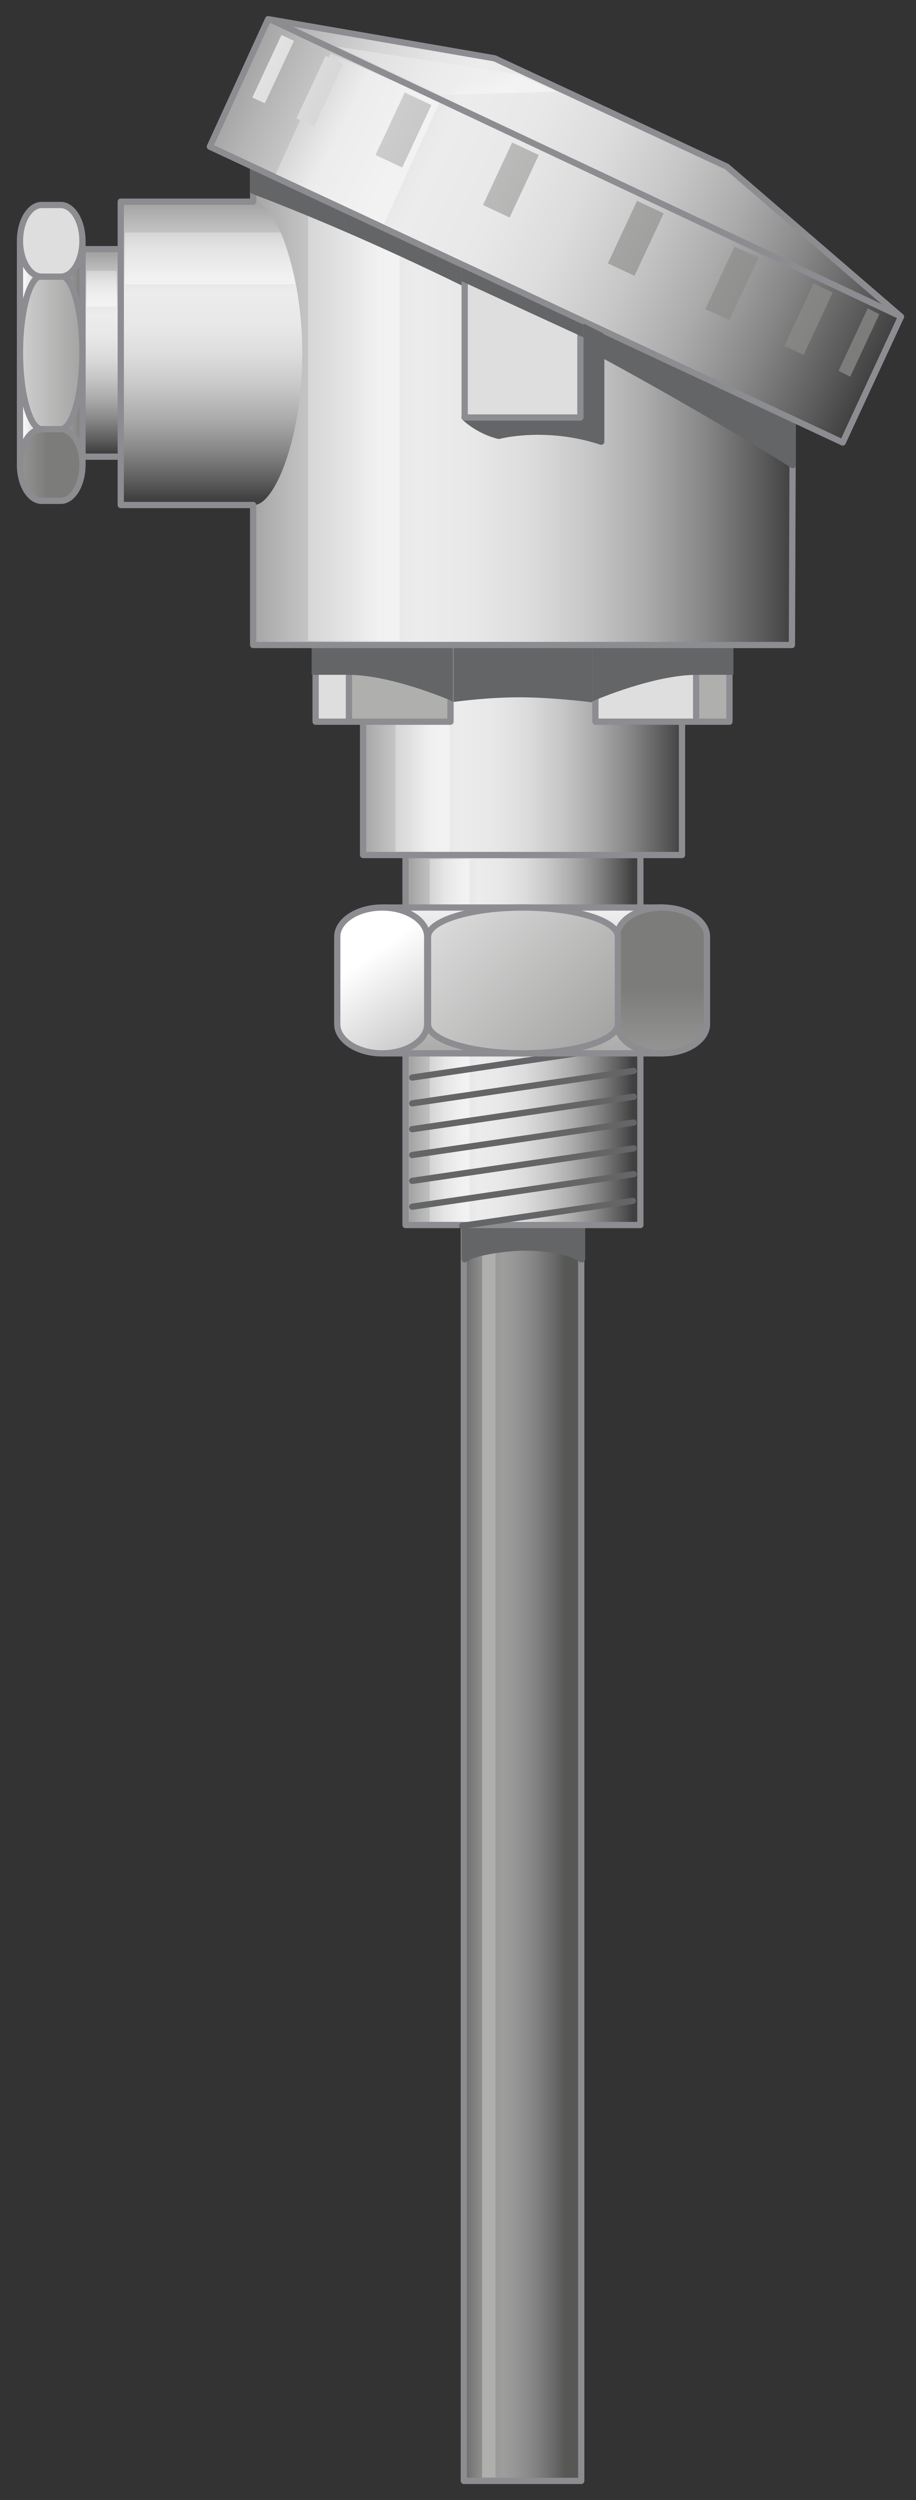 <?xml version="1.0" encoding="utf-8"?>

<!-- Copyright 2016 Siemens AG -->

<!-- Generator: Adobe Illustrator 16.0.4, SVG Export Plug-In . SVG Version: 6.00 Build 0)  -->
<!DOCTYPE svg PUBLIC "-//W3C//DTD SVG 1.1//EN" "http://www.w3.org/Graphics/SVG/1.1/DTD/svg11.dtd">
<svg version="1.1" id="Temerature_Sensor_Vertical" xmlns="http://www.w3.org/2000/svg" xmlns:xlink="http://www.w3.org/1999/xlink"
	 x="0px" y="0px" width="110px" height="300px" viewBox="0 0 110 300" enable-background="new 0 0 110 300" xml:space="preserve">
<rect x="0" y="0" width="110" height="300" fill="#333333" stroke="none"/>
<g id="Sensor_Pipe__x2B__Connection">
	<g id="Rod_1_">
		<linearGradient id="Shape_7_" gradientUnits="userSpaceOnUse" x1="54.971" y1="222.348" x2="67.879" y2="222.348">
			<stop  offset="0" style="stop-color:#575756"/>
			<stop  offset="1.586480e-02" style="stop-color:#5D5C5C"/>
			<stop  offset="0.117" style="stop-color:#797878"/>
			<stop  offset="0.218" style="stop-color:#8D8D8C"/>
			<stop  offset="0.319" style="stop-color:#999998"/>
			<stop  offset="0.418" style="stop-color:#9D9D9C"/>
			<stop  offset="0.54" style="stop-color:#979696"/>
			<stop  offset="0.712" style="stop-color:#848484"/>
			<stop  offset="0.913" style="stop-color:#676666"/>
			<stop  offset="1" style="stop-color:#575756"/>
		</linearGradient>
		
			<rect id="Shape_28_" x="55.7" y="147" fill="url(#Shape_7_)" stroke="#8C8C91" stroke-width="0.75" stroke-linecap="round" stroke-linejoin="round" stroke-miterlimit="10" width="14.1" height="150.7"/>
		<rect id="Reflection_9_" x="57.9" y="147.5" fill="#AFAFAE" width="1.6" height="149.8"/>
	</g>
	
		<path id="Shadow_5_" fill="#646567" stroke="#646567" stroke-width="0.75" stroke-linecap="round" stroke-linejoin="round" stroke-miterlimit="10" d="
		M69.8,151.1c-1.9-1.3-5.6-1.4-7-1.4c-1.2,0-5.7,0.4-7,1.4V147h14.1V151.1z"/>
	<g id="Sleeve">
		<linearGradient id="Shape_8_" gradientUnits="userSpaceOnUse" x1="49.363" y1="124.793" x2="76.012" y2="124.793">
			<stop  offset="0" style="stop-color:#A5A5A5"/>
			<stop  offset="4.758149e-02" style="stop-color:#B5B5B5"/>
			<stop  offset="0.151" style="stop-color:#D3D3D3"/>
			<stop  offset="0.239" style="stop-color:#E5E5E5"/>
			<stop  offset="0.302" style="stop-color:#ECECEC"/>
			<stop  offset="0.407" style="stop-color:#E8E8E8"/>
			<stop  offset="0.514" style="stop-color:#DCDCDC"/>
			<stop  offset="0.621" style="stop-color:#C7C7C7"/>
			<stop  offset="0.729" style="stop-color:#ABABAB"/>
			<stop  offset="0.838" style="stop-color:#868686"/>
			<stop  offset="0.945" style="stop-color:#5A5A5A"/>
			<stop  offset="1" style="stop-color:#404040"/>
		</linearGradient>
		
			<rect id="Shape_4_" x="48.7" y="102.6" fill="url(#Shape_8_)" stroke="#8C8C91" stroke-width="0.75" stroke-linecap="round" stroke-linejoin="round" stroke-miterlimit="10" width="28.2" height="44.4"/>
		<linearGradient id="Reflection_5_" gradientUnits="userSpaceOnUse" x1="51.77" y1="124.84" x2="55.179" y2="124.84">
			<stop  offset="0" style="stop-color:#F2F2F2;stop-opacity:0.4"/>
			<stop  offset="1" style="stop-color:#F7F7F7;stop-opacity:0.7"/>
		</linearGradient>
		<rect id="Reflection_4_" x="51.6" y="103.1" fill="url(#Reflection_5_)" width="4.8" height="43.5"/>
	</g>
	<linearGradient id="Thread_2_" gradientUnits="userSpaceOnUse" x1="52.139" y1="136.738" x2="74.81" y2="136.738">
		<stop  offset="0" style="stop-color:#FFFFFF"/>
		<stop  offset="1" style="stop-color:#7C7C7B"/>
	</linearGradient>
	
		<path id="Thread_1_" fill="url(#Thread_2_)" stroke="#646567" stroke-width="0.75" stroke-linecap="round" stroke-linejoin="round" stroke-miterlimit="10" d="
		M55.5,147.1l20.5-3 M49.5,144.8l26.6-3.9 M49.5,141.7l26.6-3.9 M49.5,138.6l26.6-3.9 M49.5,135.5l26.6-3.9 M49.5,132.4l26.6-3.9
		 M49.5,129.3l19.7-2.9"/>
	<g id="Nut">
		<linearGradient id="Shape_9_" gradientUnits="userSpaceOnUse" x1="62.767" y1="105.02" x2="62.767" y2="138.095">
			<stop  offset="0" style="stop-color:#FFFFFF"/>
			<stop  offset="1" style="stop-color:#7C7C7B"/>
		</linearGradient>
		
			<rect id="Shape_27_" x="46" y="108.9" fill="url(#Shape_9_)" stroke="#8C8C91" stroke-width="0.75" stroke-linecap="round" stroke-linejoin="round" stroke-miterlimit="10" width="33.6" height="17.5"/>
		
			<linearGradient id="Shape_Side_Right_1_" gradientUnits="userSpaceOnUse" x1="-108.335" y1="219.107" x2="-67.285" y2="219.107" gradientTransform="matrix(0 -1 1 0 -139.554 51.331)">
			<stop  offset="0" style="stop-color:#FFFFFF"/>
			<stop  offset="1" style="stop-color:#7C7C7B"/>
		</linearGradient>
		
			<path id="Shape_Side_Right_3_" fill="url(#Shape_Side_Right_1_)" stroke="#8C8C91" stroke-width="0.75" stroke-linecap="round" stroke-linejoin="round" stroke-miterlimit="10" d="
			M84.9,112.4c0-1.9-2.4-3.5-5.4-3.5c-3,0-5.4,1.6-5.4,3.5v10.5c0,1.9,2.4,3.5,5.4,3.5c3,0,5.4-1.6,5.4-3.5V112.4z"/>
		<linearGradient id="Shape_Side_Middle_1_" gradientUnits="userSpaceOnUse" x1="42.441" y1="97.732" x2="84.243" y2="138.668">
			<stop  offset="0" style="stop-color:#FFFFFF"/>
			<stop  offset="1" style="stop-color:#7C7C7B"/>
		</linearGradient>
		
			<path id="Shape_Side_Middle_6_" fill="url(#Shape_Side_Middle_1_)" stroke="#8C8C91" stroke-width="0.75" stroke-linecap="round" stroke-linejoin="round" stroke-miterlimit="10" d="
			M74.2,112.4c0-1.9-5.1-3.5-11.4-3.5c-6.3,0-11.4,1.6-11.4,3.5v10.5c0,1.9,5.1,3.5,11.4,3.5c6.3,0,11.4-1.6,11.4-3.5V112.4z"/>
		<linearGradient id="Shape_Side_Left_1_" gradientUnits="userSpaceOnUse" x1="44.066" y1="114.912" x2="60.917" y2="138.945">
			<stop  offset="0" style="stop-color:#FFFFFF"/>
			<stop  offset="1" style="stop-color:#7C7C7B"/>
		</linearGradient>
		
			<path id="Shape_Side_Left_3_" fill="url(#Shape_Side_Left_1_)" stroke="#8C8C91" stroke-width="0.75" stroke-linecap="round" stroke-linejoin="round" stroke-miterlimit="10" d="
			M51.3,112.4c0-1.9-2.4-3.5-5.4-3.5c-3,0-5.4,1.6-5.4,3.5v10.5c0,1.9,2.4,3.5,5.4,3.5c3,0,5.4-1.6,5.4-3.5V112.4z"/>
	</g>
	<g id="Connection_Housing_1_">
		<linearGradient id="Shape_10_" gradientUnits="userSpaceOnUse" x1="43.619" y1="89.999" x2="81.911" y2="89.999">
			<stop  offset="0" style="stop-color:#A5A5A5"/>
			<stop  offset="4.758149e-02" style="stop-color:#B5B5B5"/>
			<stop  offset="0.151" style="stop-color:#D3D3D3"/>
			<stop  offset="0.239" style="stop-color:#E5E5E5"/>
			<stop  offset="0.302" style="stop-color:#ECECEC"/>
			<stop  offset="0.407" style="stop-color:#E8E8E8"/>
			<stop  offset="0.514" style="stop-color:#DCDCDC"/>
			<stop  offset="0.621" style="stop-color:#C7C7C7"/>
			<stop  offset="0.729" style="stop-color:#ABABAB"/>
			<stop  offset="0.838" style="stop-color:#868686"/>
			<stop  offset="0.945" style="stop-color:#5A5A5A"/>
			<stop  offset="1" style="stop-color:#404040"/>
		</linearGradient>
		
			<rect id="Shape_2_" x="43.6" y="77.4" fill="url(#Shape_10_)" stroke="#8C8C91" stroke-width="0.75" stroke-linecap="round" stroke-linejoin="round" stroke-miterlimit="10" width="38.3" height="25.2"/>
		<linearGradient id="Reflection_6_" gradientUnits="userSpaceOnUse" x1="48.937" y1="90.048" x2="51.756" y2="90.048">
			<stop  offset="0" style="stop-color:#F2F2F2;stop-opacity:0.4"/>
			<stop  offset="1" style="stop-color:#F7F7F7;stop-opacity:0.7"/>
		</linearGradient>
		<rect id="Reflection_3_" x="47.5" y="77.9" fill="url(#Reflection_6_)" width="6.5" height="24.3"/>
	</g>
</g>
<path id="Shadow_Housing" fill="#646567" stroke="#646567" stroke-width="0.75" stroke-linecap="round" stroke-linejoin="round" stroke-miterlimit="10" d="
	M43.6,85.8v-8.4h38.3v8.2c0,0-11.2-2.3-19.6-2.3S43.6,85.8,43.6,85.8z"/>
<g id="Support_Housing">
	<g id="Support_Right">
		
			<rect id="Side_1_" x="71.5" y="77.4" fill="#DEDEDE" stroke="#8C8C91" stroke-width="0.75" stroke-linecap="round" stroke-linejoin="round" stroke-miterlimit="10" width="12.2" height="9.2"/>
		
			<rect id="Front_1_" x="83.6" y="77.4" fill="#AFAFAE" stroke="#8C8C91" stroke-width="0.75" stroke-linecap="round" stroke-linejoin="round" stroke-miterlimit="10" width="4" height="9.2"/>
		<path id="Shadow_2_" fill="#646567" stroke="#646567" stroke-width="0.75" stroke-miterlimit="10" d="M87.6,77.4H71.5v6.2
			c0,0,7-3,12.2-3h4V77.4z"/>
	</g>
	<g id="Support_Left">
		
			<rect id="Side" x="41.9" y="77.4" fill="#AFAFAE" stroke="#8C8C91" stroke-width="0.75" stroke-linecap="round" stroke-linejoin="round" stroke-miterlimit="10" width="12.2" height="9.2"/>
		
			<rect id="Front" x="37.9" y="77.4" fill="#DEDEDE" stroke="#8C8C91" stroke-width="0.75" stroke-linecap="round" stroke-linejoin="round" stroke-miterlimit="10" width="4" height="9.2"/>
		<path id="Shadow_1_" fill="#646567" stroke="#646567" stroke-width="0.75" stroke-miterlimit="10" d="M37.9,77.4h16.1v6.2
			c0,0-7-3-12.2-3h-4V77.4z"/>
	</g>
</g>
<g id="Housing">
	
		<linearGradient id="Shape_11_" gradientUnits="userSpaceOnUse" x1="30.447" y1="354.795" x2="95.2" y2="354.795" gradientTransform="matrix(1 0 0 -1 0 403.547)">
		<stop  offset="0" style="stop-color:#A5A5A5"/>
		<stop  offset="4.758149e-02" style="stop-color:#B5B5B5"/>
		<stop  offset="0.151" style="stop-color:#D3D3D3"/>
		<stop  offset="0.239" style="stop-color:#E5E5E5"/>
		<stop  offset="0.302" style="stop-color:#ECECEC"/>
		<stop  offset="0.407" style="stop-color:#E8E8E8"/>
		<stop  offset="0.514" style="stop-color:#DCDCDC"/>
		<stop  offset="0.621" style="stop-color:#C7C7C7"/>
		<stop  offset="0.729" style="stop-color:#ABABAB"/>
		<stop  offset="0.838" style="stop-color:#868686"/>
		<stop  offset="0.945" style="stop-color:#5A5A5A"/>
		<stop  offset="1" style="stop-color:#404040"/>
	</linearGradient>
	
		<polygon id="Shape" fill="url(#Shape_11_)" stroke="#8C8C91" stroke-width="0.75" stroke-linecap="round" stroke-linejoin="round" stroke-miterlimit="10" points="
		95.2,50.3 30.4,20.1 30.4,77.4 95.1,77.4 	"/>
	<linearGradient id="Reflection_7_" gradientUnits="userSpaceOnUse" x1="40.359" y1="50.31" x2="45.652" y2="50.31">
		<stop  offset="0" style="stop-color:#F2F2F2;stop-opacity:0.4"/>
		<stop  offset="1" style="stop-color:#F7F7F7;stop-opacity:0.7"/>
	</linearGradient>
	<polygon id="Reflection_2_" fill="url(#Reflection_7_)" points="48,28.9 37,23.7 37,76.9 48,76.9 	"/>
</g>
<g id="Electric_Connection">
	<g id="Connection_Housing">
		
			<linearGradient id="Shape_12_" gradientUnits="userSpaceOnUse" x1="43.026" y1="557.622" x2="78.345" y2="557.622" gradientTransform="matrix(0 1 1 0 -532.265 -18.474)">
			<stop  offset="0" style="stop-color:#A5A5A5"/>
			<stop  offset="4.758149e-02" style="stop-color:#B5B5B5"/>
			<stop  offset="0.151" style="stop-color:#D3D3D3"/>
			<stop  offset="0.239" style="stop-color:#E5E5E5"/>
			<stop  offset="0.302" style="stop-color:#ECECEC"/>
			<stop  offset="0.407" style="stop-color:#E8E8E8"/>
			<stop  offset="0.514" style="stop-color:#DCDCDC"/>
			<stop  offset="0.621" style="stop-color:#C7C7C7"/>
			<stop  offset="0.729" style="stop-color:#ABABAB"/>
			<stop  offset="0.838" style="stop-color:#868686"/>
			<stop  offset="0.945" style="stop-color:#5A5A5A"/>
			<stop  offset="1" style="stop-color:#404040"/>
		</linearGradient>
		<path id="Shape_314_" fill="url(#Shape_12_)" d="M14.5,60.6V24.2h16l0,0l0,0c2.5,0,5.8,8.2,5.8,18.2c0,10.1-3.3,18.2-5.8,18.2l0,0
			l0,0H14.5z"/>
		
			<linearGradient id="Reflection_8_" gradientUnits="userSpaceOnUse" x1="46.367" y1="557.508" x2="52.564" y2="557.508" gradientTransform="matrix(0 1 1 0 -532.265 -18.474)">
			<stop  offset="0" style="stop-color:#F2F2F2;stop-opacity:0.4"/>
			<stop  offset="1" style="stop-color:#F7F7F7;stop-opacity:0.7"/>
		</linearGradient>
		<path id="Reflection_194_" fill="url(#Reflection_8_)" d="M35.5,34.1c0,0-0.8-4.1-1.8-6.2c-1.8,0-18.7,0-18.7,0v6.2H35.5z"/>
		
			<polyline id="Outline_183_" fill="none" stroke="#8C8C91" stroke-width="0.75" stroke-linecap="round" stroke-linejoin="round" stroke-miterlimit="10" points="
			30.4,60.6 30.4,60.6 30.4,60.6 14.5,60.6 14.5,24.2 30.4,24.2 		"/>
	</g>
	<g id="Intermediate_Piece">
		<linearGradient id="Shape_13_" gradientUnits="userSpaceOnUse" x1="12.188" y1="30.615" x2="12.188" y2="54.257">
			<stop  offset="0" style="stop-color:#A5A5A5"/>
			<stop  offset="4.758149e-02" style="stop-color:#B5B5B5"/>
			<stop  offset="0.151" style="stop-color:#D3D3D3"/>
			<stop  offset="0.239" style="stop-color:#E5E5E5"/>
			<stop  offset="0.302" style="stop-color:#ECECEC"/>
			<stop  offset="0.407" style="stop-color:#E8E8E8"/>
			<stop  offset="0.514" style="stop-color:#DCDCDC"/>
			<stop  offset="0.621" style="stop-color:#C7C7C7"/>
			<stop  offset="0.729" style="stop-color:#ABABAB"/>
			<stop  offset="0.838" style="stop-color:#868686"/>
			<stop  offset="0.945" style="stop-color:#5A5A5A"/>
			<stop  offset="1" style="stop-color:#404040"/>
		</linearGradient>
		
			<rect id="Shape_6_" x="9.9" y="29.9" fill="url(#Shape_13_)" stroke="#8C8C91" stroke-width="0.75" stroke-linecap="round" stroke-linejoin="round" stroke-miterlimit="10" width="4.6" height="24.9"/>
		<linearGradient id="Reflection_10_" gradientUnits="userSpaceOnUse" x1="12.158" y1="32.633" x2="12.158" y2="35.313">
			<stop  offset="0" style="stop-color:#F2F2F2;stop-opacity:0.4"/>
			<stop  offset="1" style="stop-color:#F7F7F7;stop-opacity:0.7"/>
		</linearGradient>
		<rect id="Reflection_1_" x="10.4" y="32.5" fill="url(#Reflection_10_)" width="3.6" height="4.3"/>
	</g>
	<g id="Nut_1_">
		<linearGradient id="Shape_14_" gradientUnits="userSpaceOnUse" x1="2.404" y1="42.371" x2="9.906" y2="42.371">
			<stop  offset="0" style="stop-color:#FFFFFF"/>
			<stop  offset="1" style="stop-color:#7C7C7B"/>
		</linearGradient>
		
			<rect id="Shape_5_" x="2.4" y="28.9" fill="url(#Shape_14_)" stroke="#8C8C91" stroke-width="0.75" stroke-linecap="round" stroke-linejoin="round" stroke-miterlimit="10" width="7.5" height="26.9"/>
		
			<linearGradient id="Shape_Side_Underneath_1_" gradientUnits="userSpaceOnUse" x1="-11.833" y1="55.809" x2="5.735" y2="55.809">
			<stop  offset="0" style="stop-color:#FFFFFF"/>
			<stop  offset="1" style="stop-color:#7C7C7B"/>
		</linearGradient>
		
			<path id="Shape_Side_Underneath_2_" fill="url(#Shape_Side_Underneath_1_)" stroke="#8C8C91" stroke-width="0.75" stroke-linecap="round" stroke-linejoin="round" stroke-miterlimit="10" d="
			M7.3,60.1c1.4,0,2.6-1.9,2.6-4.3c0-2.4-1.2-4.3-2.6-4.3H5c-1.4,0-2.6,1.9-2.6,4.3c0,2.4,1.2,4.3,2.6,4.3H7.3z"/>
		<linearGradient id="Shape_Side_Middle_3_" gradientUnits="userSpaceOnUse" x1="-5.931" y1="42.371" x2="16.633" y2="42.371">
			<stop  offset="0" style="stop-color:#FFFFFF"/>
			<stop  offset="1" style="stop-color:#7C7C7B"/>
		</linearGradient>
		
			<path id="Shape_Side_Middle_2_" fill="url(#Shape_Side_Middle_3_)" stroke="#8C8C91" stroke-width="0.75" stroke-linecap="round" stroke-linejoin="round" stroke-miterlimit="10" d="
			M7.3,51.5c1.4,0,2.6-4.1,2.6-9.2s-1.2-9.2-2.6-9.2H5c-1.4,0-2.6,4.1-2.6,9.2s1.2,9.2,2.6,9.2H7.3z"/>
		
			<path id="Shape_Side_Top_2_" fill="#DEDEDE" stroke="#8C8C91" stroke-width="0.75" stroke-linecap="round" stroke-linejoin="round" stroke-miterlimit="10" d="
			M7.3,33.2c1.4,0,2.6-1.9,2.6-4.3c0-2.4-1.2-4.3-2.6-4.3H5c-1.4,0-2.6,1.9-2.6,4.3c0,2.4,1.2,4.3,2.6,4.3H7.3z"/>
	</g>
</g>
<g id="Cover_1_">
	
		<path id="Shadow" fill="#646567" stroke="#646567" stroke-width="0.75" stroke-linecap="round" stroke-linejoin="round" stroke-miterlimit="10" d="
		M30.4,20.1l64.8,30.2v5.5c0,0-32.4-20.6-64.8-32.9V20.1z"/>
	<g id="Cover">
		
			<linearGradient id="Shape_15_" gradientUnits="userSpaceOnUse" x1="-40.715" y1="41.936" x2="43.298" y2="41.936" gradientTransform="matrix(0.906 0.423 -0.423 0.906 84.734 -14.156)">
			<stop  offset="0" style="stop-color:#A5A5A5"/>
			<stop  offset="4.758149e-02" style="stop-color:#B5B5B5"/>
			<stop  offset="0.151" style="stop-color:#D3D3D3"/>
			<stop  offset="0.239" style="stop-color:#E5E5E5"/>
			<stop  offset="0.302" style="stop-color:#ECECEC"/>
			<stop  offset="0.407" style="stop-color:#E8E8E8"/>
			<stop  offset="0.514" style="stop-color:#DCDCDC"/>
			<stop  offset="0.621" style="stop-color:#C7C7C7"/>
			<stop  offset="0.729" style="stop-color:#ABABAB"/>
			<stop  offset="0.838" style="stop-color:#868686"/>
			<stop  offset="0.945" style="stop-color:#5A5A5A"/>
			<stop  offset="1" style="stop-color:#404040"/>
		</linearGradient>
		
			<polygon id="Shape_1_" fill="url(#Shape_15_)" stroke="#8C8C91" stroke-width="0.75" stroke-linecap="round" stroke-linejoin="round" stroke-miterlimit="10" points="
			101.2,53.1 25.2,17.6 32.2,2.3 59.4,7 87.3,20 108.2,38 		"/>
		<linearGradient id="Reflection_11_" gradientUnits="userSpaceOnUse" x1="37.067" y1="13.615" x2="41.002" y2="15.607">
			<stop  offset="0" style="stop-color:#F2F2F2;stop-opacity:0.4"/>
			<stop  offset="1" style="stop-color:#F7F7F7;stop-opacity:0.7"/>
		</linearGradient>
		<polygon id="Reflection" fill="url(#Reflection_11_)" points="46.1,26.9 33.1,20.9 39.7,6.4 52.8,12.2 		"/>
		<linearGradient id="Reflection_Top_1_" gradientUnits="userSpaceOnUse" x1="54.458" y1="10.243" x2="55.413" y2="12.494">
			<stop  offset="0" style="stop-color:#F2F2F2;stop-opacity:0.4"/>
			<stop  offset="1" style="stop-color:#F7F7F7;stop-opacity:0.7"/>
		</linearGradient>
		<polygon id="Reflection_Top" fill="url(#Reflection_Top_1_)" points="53,11.4 40.5,5.6 62.1,8.9 66.8,11 		"/>
	</g>
	
		<line id="Devider_Line_2_" fill="none" stroke="#8C8C91" stroke-width="0.75" stroke-linecap="round" stroke-linejoin="round" stroke-miterlimit="10" x1="32.6" y1="2.4" x2="107.8" y2="37.8"/>
	<linearGradient id="Lids_1_" gradientUnits="userSpaceOnUse" x1="13.276" y1="-4.292" x2="102.22" y2="42.843">
		<stop  offset="0" style="stop-color:#FFFFFF"/>
		<stop  offset="1" style="stop-color:#7C7C7B"/>
	</linearGradient>
	<path id="Lids" fill="url(#Lids_1_)" d="M31.8,12.4l-1.5-0.7l3.5-7.5l1.5,0.7L31.8,12.4z M41.2,7.7l-2.1-1l-3.5,7.5l2.1,1L41.2,7.7
		z M51.8,12.6l-3.2-1.5l-3.5,7.5l3.2,1.5L51.8,12.6z M64.7,18.6l-3.2-1.5L58,24.6l3.2,1.5L64.7,18.6z M79.7,25.6l-3.2-1.5L73,31.6
		l3.2,1.5L79.7,25.6z M91.1,30.9l-2.9-1.3l-3.5,7.5l2.9,1.3L91.1,30.9z M100,35.1L97.7,34l-3.5,7.5l2.3,1.1L100,35.1z M105.6,37.7
		l-1.4-0.7l-3.5,7.5l1.4,0.7L105.6,37.7z"/>
</g>
<g id="Support_Cover">
	
		<path id="Shadow_Right_Side" fill="#646567" stroke="#646567" stroke-width="0.75" stroke-linecap="round" stroke-linejoin="round" stroke-miterlimit="10" d="
		M55.8,50.1c0,0,1.6,1.6,4.1,2.2c0,0,5.6-1.5,12.3,0.7c0-3.2,0-12.7,0-12.7l-2.4-1.2v10.9H55.8z"/>
	
		<polygon id="Shape_3_" fill="#DEDEDE" stroke="#8C8C91" stroke-width="0.75" stroke-linecap="round" stroke-linejoin="round" stroke-miterlimit="10" points="
		69.7,50.1 69.7,38.4 55.8,31.9 55.8,50.1 	"/>
	<polygon id="Shadow_Top" fill="#646567" stroke="#646567" stroke-width="0.75" stroke-miterlimit="10" points="55.8,32.7 
		69.7,39.2 69.7,39.9 55.8,33.5 	"/>
</g>
</svg>
